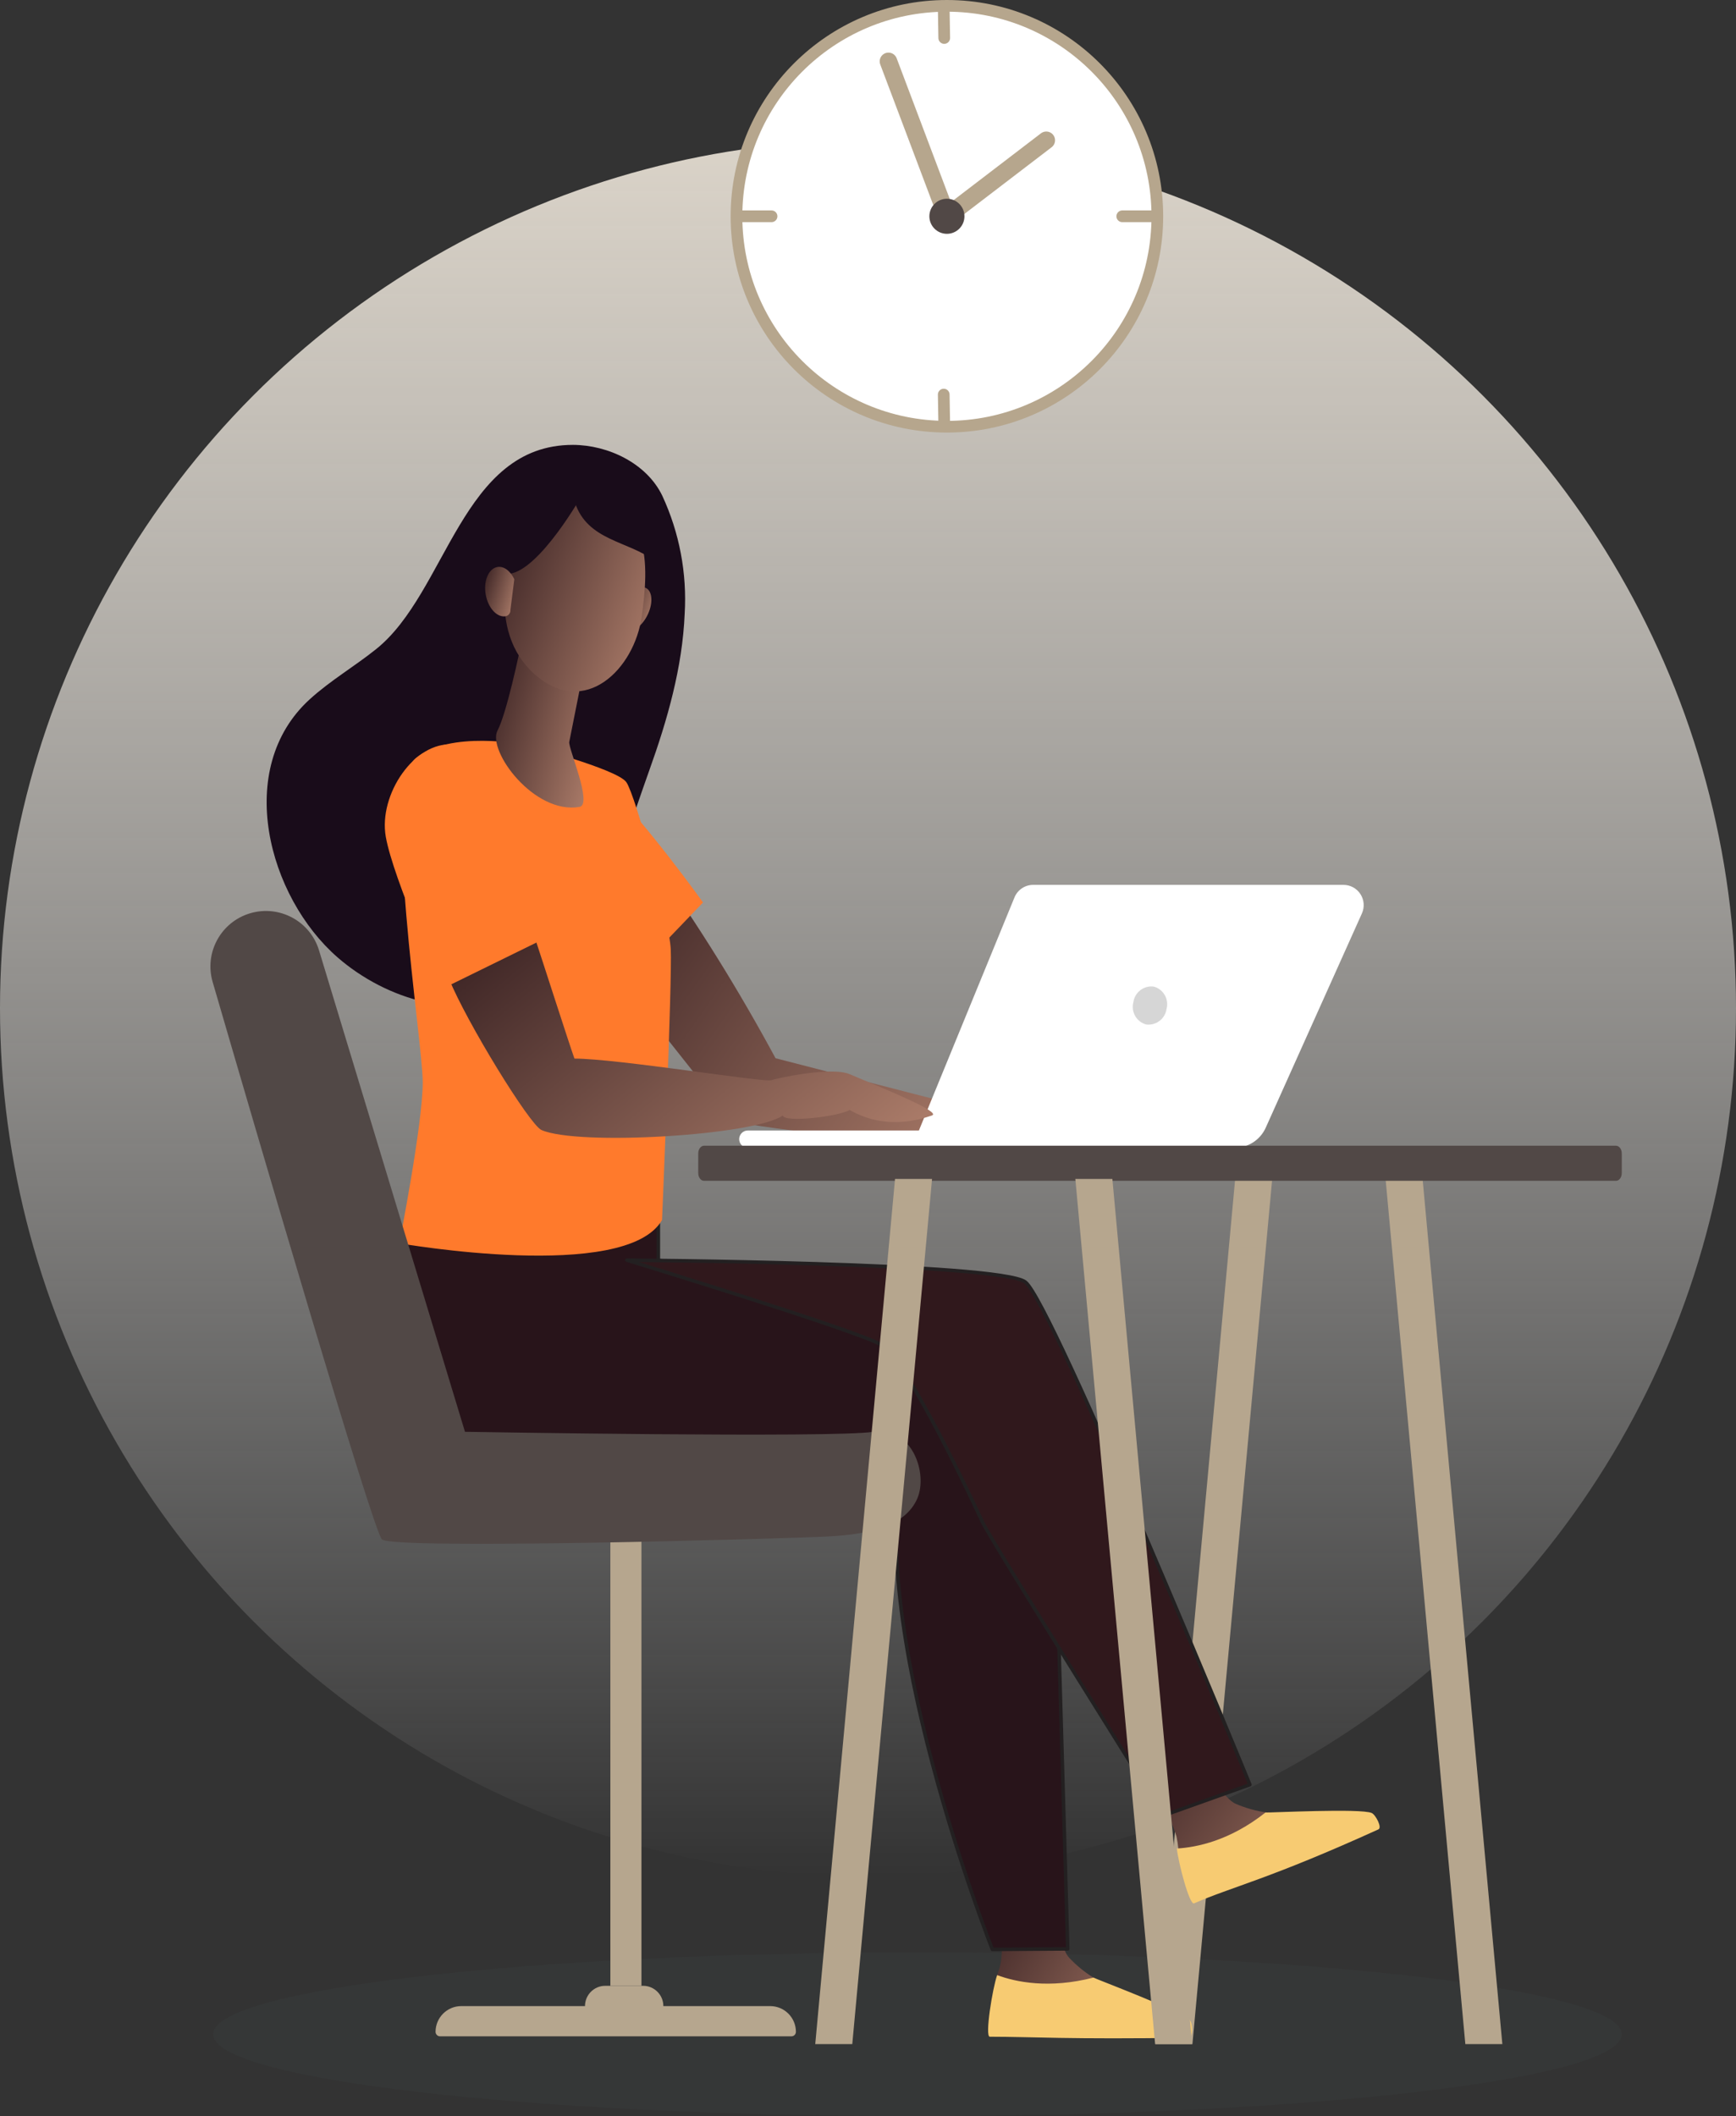 <svg width="297" height="362" viewBox="0 0 297 362" fill="none" xmlns="http://www.w3.org/2000/svg">
<rect x="0" y="0" width="297" height="362" fill="#333333" stroke="none"/>
<circle cx="148.5" cy="172.5" r="148.5" fill="url(#paint0_linear_19_1136)"/>
<circle cx="162" cy="37" r="36" fill="white" stroke="#B6A68D" stroke-width="2"/>
<path d="M127 37H132" stroke="#B6A68D" stroke-width="2" stroke-linecap="round" stroke-linejoin="round"/>
<path d="M192 37H197" stroke="#B6A68D" stroke-width="2" stroke-linecap="round" stroke-linejoin="round"/>
<path d="M161.543 72.499L161.457 67.5" stroke="#B6A68D" stroke-width="2" stroke-linecap="round" stroke-linejoin="round"/>
<path d="M161.543 6.499L161.457 1.5" stroke="#B6A68D" stroke-width="2" stroke-linecap="round" stroke-linejoin="round"/>
<path d="M152 10.5L162 37L179 24" stroke="#B6A68D" stroke-width="3" stroke-linecap="round" stroke-linejoin="round"/>
<circle cx="162" cy="37" r="3" fill="#514846"/>
<path fill-rule="evenodd" clip-rule="evenodd" d="M156.957 334C90.407 334 36.457 340.269 36.457 348.001C36.457 355.732 90.407 362 156.957 362C223.508 362 277.457 355.732 277.457 348.001C277.457 340.269 223.508 334 156.957 334Z" fill="#4B5D61" fill-opacity="0.1"/>
<path fill-rule="evenodd" clip-rule="evenodd" d="M204.003 349.683H197.67L211.317 201.683H217.654L204.003 349.683Z" fill="#B6A68E"/>
<path fill-rule="evenodd" clip-rule="evenodd" d="M250.694 349.683H257.027L243.38 201.683H237.047L250.694 349.683Z" fill="#B6A68E"/>
<path fill-rule="evenodd" clip-rule="evenodd" d="M169.168 190.433L132.681 181.033C126.415 169.414 119.439 158.193 111.793 147.433C107.73 151.454 105.473 157.63 101.382 161.61L125.16 191.622C126.255 192.835 171.945 197.45 171.945 197.45L169.168 190.433Z" fill="url(#paint1_linear_19_1136)"/>
<path d="M117.136 105.011C117.553 98.063 116.236 91.12 113.306 84.806C110.64 79.259 104.047 76.126 98.032 76.106C78.939 76.081 76.512 101.306 64.352 111.042C60.639 114.016 56.487 116.438 52.973 119.644C39.995 131.484 45.842 153.404 57.759 163.786C66.028 170.986 79.021 175.084 89.215 169.453C94.535 166.513 98.575 161.613 101.455 156.27C105.539 148.67 108.175 139.904 111.075 131.806C114.163 123.189 116.753 114.214 117.136 105.011Z" fill="#190C1A"/>
<path fill-rule="evenodd" clip-rule="evenodd" d="M106.345 168.901C106.345 168.901 92.017 154.209 88.332 147.828C84.647 141.447 90.852 145.588 97.172 143.922C99.572 143.286 98.964 129.235 103.492 133.802C110.928 141.295 120.278 154.382 120.278 154.382L106.345 168.901Z" fill="url(#paint2_linear_19_1136)"/>
<path d="M109.74 339.714H104.422L104.422 261.95H109.74L109.74 339.714Z" fill="#B6A68E"/>
<path fill-rule="evenodd" clip-rule="evenodd" d="M170.785 319.824C170.785 319.824 171.95 331.962 171.185 335.918C171.033 336.578 170.835 337.226 170.595 337.858C169.805 340.079 171.963 346.855 171.963 346.855L200.899 346.956C202.476 346.956 201.423 346.006 200.14 345.13C198.04 343.697 196.349 342.754 189.665 339.766C189.231 339.57 187.641 338.646 187.067 338.307C185.521 337.358 184.114 336.2 182.883 334.867C180.778 332.686 180.459 321.987 180.459 321.987L170.785 319.824Z" fill="url(#paint3_linear_19_1136)"/>
<path fill-rule="evenodd" clip-rule="evenodd" d="M187.075 338.306C179.448 340.266 173.775 339.063 170.595 337.883C169.809 340.099 168.453 348.423 169.338 348.423C176.596 348.423 182.608 348.903 203.397 348.591C204.142 348.591 204.05 346.135 203.565 345.595C202.226 344.105 187.649 338.622 187.075 338.306Z" fill="#F7CB72"/>
<path fill-rule="evenodd" clip-rule="evenodd" d="M193.925 299.703C193.925 299.703 200.253 310.285 201.278 314.188C201.425 314.847 201.527 315.515 201.583 316.188C201.83 318.518 206.735 323.826 206.735 323.826L233.106 312.44C234.546 311.818 233.167 311.368 231.622 311.08C229.102 310.61 227.142 310.419 219.763 310.355C219.283 310.355 217.428 310.128 216.764 310.075C214.942 309.822 213.162 309.327 211.471 308.604C208.603 307.456 203.667 297.852 203.667 297.852L193.925 299.703Z" fill="url(#paint4_linear_19_1136)"/>
<path fill-rule="evenodd" clip-rule="evenodd" d="M216.506 310.063C210.421 314.877 204.746 316.03 201.333 316.223C201.579 318.553 203.483 325.956 204.287 325.607C210.889 322.727 217.047 321.485 235.826 312.951C236.498 312.645 235.353 310.455 234.678 310.15C232.81 309.318 217.173 310.122 216.506 310.063Z" fill="#F7CB72"/>
<path d="M112.631 209.338V215.574L173.976 227.894L189.2 271.613L180.716 266.073L182.676 333.396L169.774 333.483C169.774 333.483 147.424 277.022 154.749 248.606L86.855 249.6C86.855 249.6 56.085 238.24 71.964 203.993L112.631 209.338Z" fill="#28141A" stroke="#232021" stroke-width="0.602" stroke-linecap="round" stroke-linejoin="round"/>
<path d="M107.251 215.574C107.251 215.574 170.884 215.982 175.406 219.309C179.928 222.635 213.839 305.302 213.839 305.302L199.046 310.582C199.046 310.582 169.621 263.681 168.064 260.334C166.508 256.988 155.108 232.534 150.757 230.038C146.406 227.543 107.251 215.574 107.251 215.574Z" fill="#30181C" stroke="#232021" stroke-width="0.602" stroke-linecap="round" stroke-linejoin="round"/>
<path fill-rule="evenodd" clip-rule="evenodd" d="M113.488 343.181C113.488 341.266 111.937 339.713 110.022 339.711H103.548C101.634 339.713 100.082 341.266 100.082 343.181L78.925 343.182C76.493 343.18 74.52 345.15 74.516 347.582C74.517 348.008 74.863 348.352 75.288 348.352H135.396C135.822 348.352 136.167 348.008 136.168 347.582C136.164 345.15 134.192 343.182 131.761 343.182H113.488V343.181Z" fill="#B6A68E"/>
<path fill-rule="evenodd" clip-rule="evenodd" d="M89.719 127.384C89.719 127.384 76.919 124.864 71.079 129.736C65.239 134.608 72.33 177.997 72.324 185.176C72.319 192.355 68.315 212.686 68.315 212.686C68.315 212.686 107.103 219.49 113.263 208.702C113.263 208.702 115.015 167.57 114.755 162.398C114.495 157.226 108.743 136.078 107.155 133.806C105.567 131.535 89.719 127.384 89.719 127.384Z" fill="url(#paint5_linear_19_1136)"/>
<path fill-rule="evenodd" clip-rule="evenodd" d="M89.638 107.587C89.638 107.587 89.571 107.97 89.451 108.621C88.871 111.746 86.634 122.109 85.124 124.956C83.299 128.399 91.371 139.378 99.141 138.04C101.454 137.64 97.181 127.96 97.391 126.92C97.783 124.96 98.317 122.274 98.861 119.528C99.169 117.977 99.48 116.403 99.772 114.927C100.611 110.731 101.28 107.298 101.28 107.298L89.638 107.587Z" fill="url(#paint6_linear_19_1136)"/>
<path fill-rule="evenodd" clip-rule="evenodd" d="M110.714 105.341C109.692 107.324 107.981 108.421 106.889 107.788C105.797 107.155 105.739 105.05 106.758 103.068C107.777 101.087 109.49 99.99 110.582 100.623C111.674 101.256 111.733 103.364 110.714 105.341Z" fill="url(#paint7_linear_19_1136)"/>
<path fill-rule="evenodd" clip-rule="evenodd" d="M99.076 85.977C99.076 85.977 93.588 85.344 90.146 89.785C86.704 94.226 83 107.954 91.546 115.419C100.092 122.884 108.534 114.433 109.786 105.476C111.038 96.519 111.524 85.652 99.076 85.977Z" fill="url(#paint8_linear_19_1136)"/>
<path d="M99.689 84.509C99.689 84.509 92.358 97.567 87.113 98.167C81.868 98.767 81.18 105.702 81.18 105.702C81.18 105.702 83.053 89.714 88.249 86.631C93.444 83.549 99.689 84.509 99.689 84.509Z" fill="#190C1A"/>
<path d="M107.688 84.509C107.688 84.509 114.783 90.97 111.91 95.93C107.688 92.564 100.493 92.564 98.355 85.945C96.216 79.326 107.688 84.509 107.688 84.509Z" fill="#190C1A"/>
<path fill-rule="evenodd" clip-rule="evenodd" d="M87.325 104.326C87.365 104.821 87.049 105.275 86.571 105.41C85.084 105.722 83.539 104.082 83.108 101.77C82.678 99.459 83.541 97.323 85.028 97.009C86.148 96.772 87.304 97.645 87.988 99.083" fill="url(#paint9_linear_19_1136)"/>
<path fill-rule="evenodd" clip-rule="evenodd" d="M79.55 244.938C79.55 244.938 142.813 246.018 149.408 244.938C156.002 243.857 158.861 252.122 156.889 256.454C154.917 260.786 149.505 262.454 141.533 262.854C133.562 263.254 67.213 265.119 65.342 263.347C63.813 261.9 43.701 193.137 36.382 167.987C34.916 162.962 37.798 157.699 42.822 156.227C47.822 154.758 53.072 157.596 54.582 162.583L79.55 244.938Z" fill="#514846"/>
<path fill-rule="evenodd" clip-rule="evenodd" d="M229.844 151.374H176.759C175.354 151.374 174.09 152.224 173.559 153.524L157.209 193.39H127.945C127.552 193.39 127.174 193.546 126.896 193.824C126.618 194.101 126.461 194.479 126.461 194.872C126.463 195.69 127.127 196.352 127.945 196.35H211.238C213.528 196.35 215.605 195.007 216.544 192.918L233.002 156.254C233.482 155.182 233.387 153.941 232.749 152.956C232.111 151.97 231.017 151.375 229.844 151.374Z" fill="white"/>
<path d="M199.58 172.583C199.347 174.281 197.791 175.475 196.091 175.26C194.437 174.807 193.458 173.103 193.901 171.446C194.134 169.749 195.691 168.557 197.39 168.775C199.041 169.229 200.018 170.928 199.58 172.583Z" fill="#D6D6D6"/>
<path d="M276.475 202L120.439 202C119.897 202 119.457 201.408 119.457 200.678V197.322C119.457 196.592 119.897 196 120.439 196L276.475 196C277.017 196 277.457 196.592 277.457 197.322V200.678C277.457 201.408 277.017 202 276.475 202Z" fill="#514846"/>
<path fill-rule="evenodd" clip-rule="evenodd" d="M145.811 349.682H139.475L153.124 201.682H159.458L145.811 349.682Z" fill="#B6A68E"/>
<path fill-rule="evenodd" clip-rule="evenodd" d="M197.622 349.682H203.956L190.308 201.682H183.972L197.622 349.682Z" fill="#B6A68E"/>
<path fill-rule="evenodd" clip-rule="evenodd" d="M131.959 184.791C131.038 185.25 105.559 181.093 98.279 181.093C97.436 178.769 92.299 162.761 91.549 160.562C87.659 163.362 80.856 164.922 76.829 167.465C79.769 174.745 90.589 192.391 92.625 193.305C98.822 196.074 129.155 194.242 133.915 190.826C134.179 192.112 143.475 191.002 145.369 189.882C151.494 193.405 157.356 191.522 159.435 190.826C161.151 190.251 151.427 186.314 145.369 183.762C142.087 182.384 132.391 184.576 131.959 184.791Z" fill="url(#paint10_linear_19_1136)"/>
<path fill-rule="evenodd" clip-rule="evenodd" d="M75.722 169.119C75.722 169.119 67.285 150.415 66.003 143.155C64.72 135.895 70.951 126.784 77.483 127.371C84.015 127.958 93.776 160.262 93.776 160.262L75.722 169.119Z" fill="url(#paint11_linear_19_1136)"/>
<defs>
<linearGradient id="paint0_linear_19_1136" x1="148.5" y1="24" x2="148.5" y2="321" gradientUnits="userSpaceOnUse">
<stop stop-color="#DAD3C8"/>
<stop offset="1" stop-color="white" stop-opacity="0"/>
</linearGradient>
<linearGradient id="paint1_linear_19_1136" x1="182.512" y1="187.725" x2="102.803" y2="131.541" gradientUnits="userSpaceOnUse">
<stop stop-color="#B3826E"/>
<stop offset="1" stop-color="#2D181B"/>
</linearGradient>
<linearGradient id="paint2_linear_19_1136" x1="125.056" y1="159.782" x2="87.005" y2="159.782" gradientUnits="userSpaceOnUse">
<stop stop-color="#FF7A2C"/>
<stop offset="1" stop-color="#FF7A2C"/>
</linearGradient>
<linearGradient id="paint3_linear_19_1136" x1="206.375" y1="341.681" x2="166.667" y2="318.816" gradientUnits="userSpaceOnUse">
<stop stop-color="#B3826E"/>
<stop offset="1" stop-color="#2D181B"/>
</linearGradient>
<linearGradient id="paint4_linear_19_1136" x1="239.671" y1="318.776" x2="197.246" y2="286.308" gradientUnits="userSpaceOnUse">
<stop stop-color="#B3826E"/>
<stop offset="1" stop-color="#2D181B"/>
</linearGradient>
<linearGradient id="paint5_linear_19_1136" x1="115" y1="186.5" x2="68" y2="192.5" gradientUnits="userSpaceOnUse">
<stop stop-color="#FF7A2C"/>
<stop offset="1" stop-color="#FF7A2C"/>
</linearGradient>
<linearGradient id="paint6_linear_19_1136" x1="103.739" y1="132.154" x2="77.812" y2="125.261" gradientUnits="userSpaceOnUse">
<stop stop-color="#B3826E"/>
<stop offset="1" stop-color="#2D181B"/>
</linearGradient>
<linearGradient id="paint7_linear_19_1136" x1="112.252" y1="106.505" x2="104.149" y2="103.593" gradientUnits="userSpaceOnUse">
<stop stop-color="#B3826E"/>
<stop offset="1" stop-color="#2D181B"/>
</linearGradient>
<linearGradient id="paint8_linear_19_1136" x1="114" y1="112" x2="78.23" y2="98.693" gradientUnits="userSpaceOnUse">
<stop stop-color="#B3826E"/>
<stop offset="1" stop-color="#2D181B"/>
</linearGradient>
<linearGradient id="paint9_linear_19_1136" x1="88.736" y1="103.8" x2="80.969" y2="101.515" gradientUnits="userSpaceOnUse">
<stop stop-color="#B3826E"/>
<stop offset="1" stop-color="#2D181B"/>
</linearGradient>
<linearGradient id="paint10_linear_19_1136" x1="172.036" y1="188.024" x2="115.416" y2="119.31" gradientUnits="userSpaceOnUse">
<stop stop-color="#B3826E"/>
<stop offset="1" stop-color="#2D181B"/>
</linearGradient>
<linearGradient id="paint11_linear_19_1136" x1="97.816" y1="158.54" x2="65.644" y2="158.54" gradientUnits="userSpaceOnUse">
<stop stop-color="#FF7A2C"/>
<stop offset="1" stop-color="#FF7A2C"/>
</linearGradient>
</defs>
</svg>
